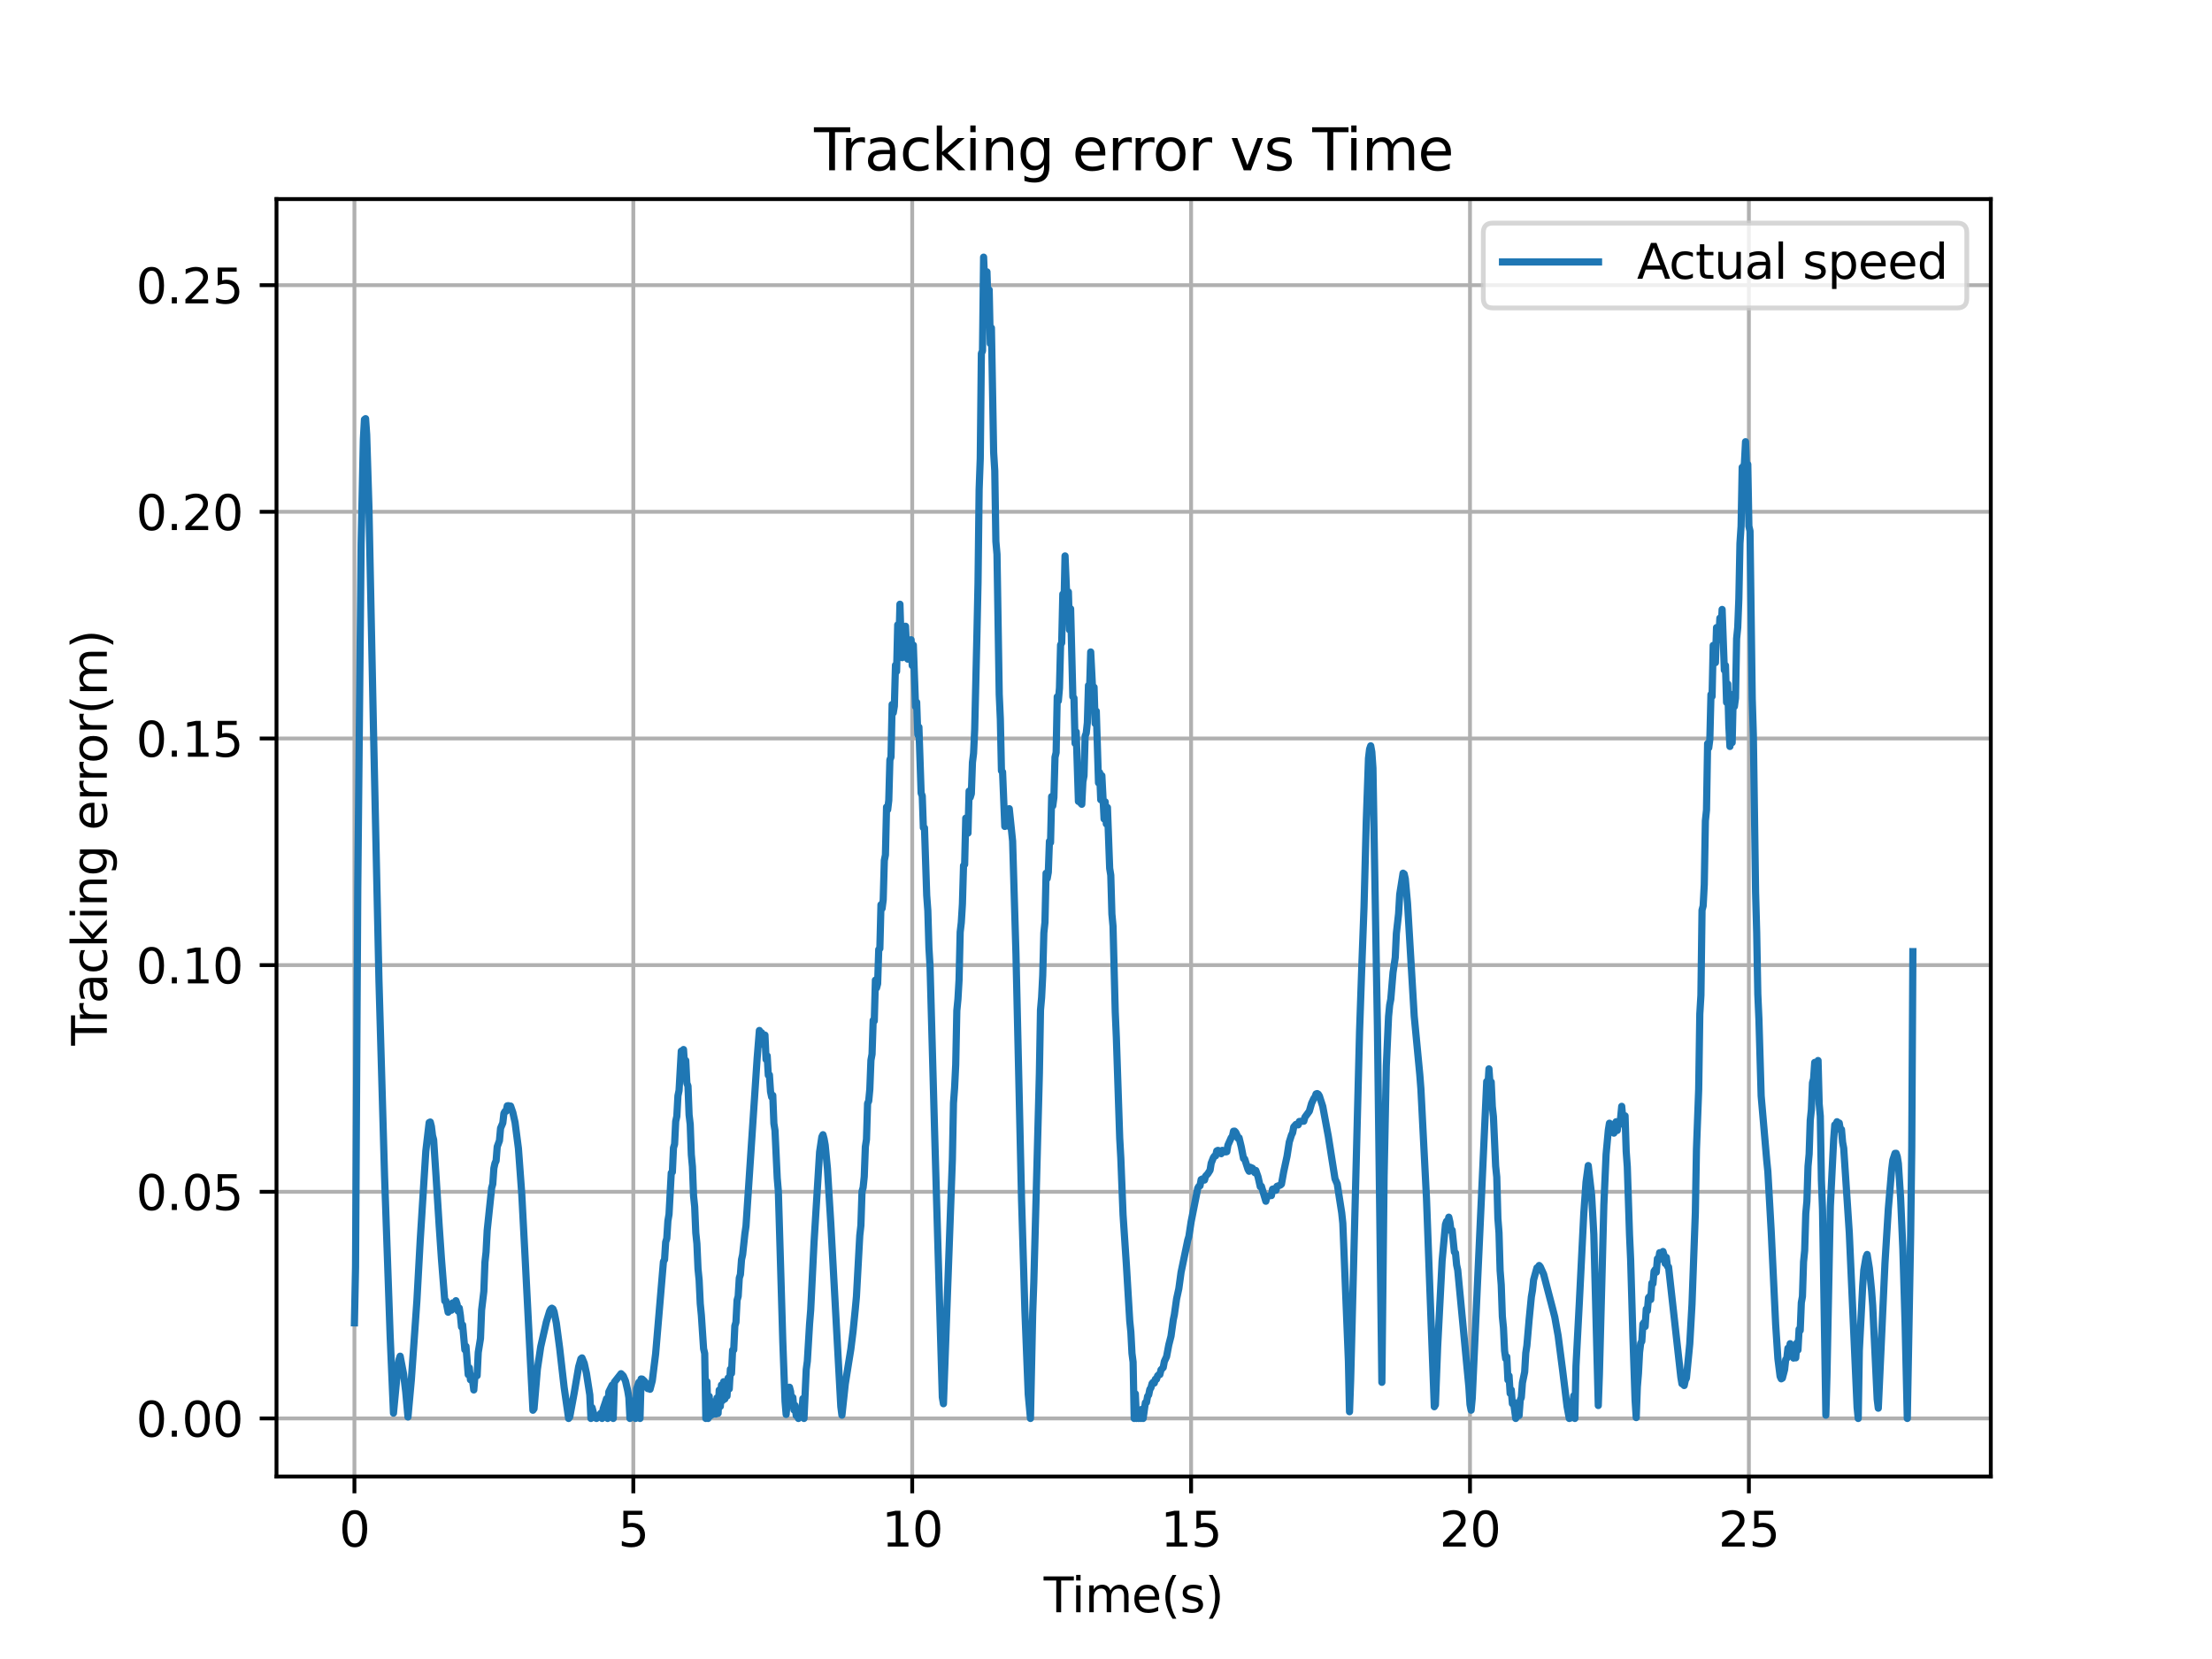 <?xml version="1.0" encoding="utf-8" standalone="no"?>
<!DOCTYPE svg PUBLIC "-//W3C//DTD SVG 1.1//EN"
  "http://www.w3.org/Graphics/SVG/1.1/DTD/svg11.dtd">
<svg xmlns:xlink="http://www.w3.org/1999/xlink" width="460.8pt" height="345.6pt" viewBox="0 0 460.8 345.6" xmlns="http://www.w3.org/2000/svg" version="1.1">
 <defs>
  <style type="text/css">*{stroke-linejoin: round; stroke-linecap: butt}</style>
 </defs>
 <g id="figure_1">
  <g id="patch_1">
   <path d="M 0 345.6 
L 460.8 345.6 
L 460.8 0 
L 0 0 
z
" style="fill: #ffffff"/>
  </g>
  <g id="axes_1">
   <g id="patch_2">
    <path d="M 57.6 307.584 
L 414.72 307.584 
L 414.72 41.472 
L 57.6 41.472 
z
" style="fill: #ffffff"/>
   </g>
   <g id="matplotlib.axis_1">
    <g id="xtick_1">
     <g id="line2d_1">
      <path d="M 73.833 307.584 
L 73.833 41.472 
" clip-path="url(#p7845ae91d6)" style="fill: none; stroke: #b0b0b0; stroke-width: 0.8; stroke-linecap: square"/>
     </g>
     <g id="line2d_2">
      <defs>
       <path id="m3abd3cbcb1" d="M 0 0 
L 0 3.5 
" style="stroke: #000000; stroke-width: 0.8"/>
      </defs>
      <g>
       <use xlink:href="#m3abd3cbcb1" x="73.833" y="307.584" style="stroke: #000000; stroke-width: 0.8"/>
      </g>
     </g>
     <g id="text_1">
      <!-- 0 -->
      <g transform="translate(70.651 322.182) scale(0.1 -0.1)">
       <defs>
        <path id="DejaVuSans-30" d="M 2034 4250 
Q 1547 4250 1301 3770 
Q 1056 3291 1056 2328 
Q 1056 1369 1301 889 
Q 1547 409 2034 409 
Q 2525 409 2770 889 
Q 3016 1369 3016 2328 
Q 3016 3291 2770 3770 
Q 2525 4250 2034 4250 
z
M 2034 4750 
Q 2819 4750 3233 4129 
Q 3647 3509 3647 2328 
Q 3647 1150 3233 529 
Q 2819 -91 2034 -91 
Q 1250 -91 836 529 
Q 422 1150 422 2328 
Q 422 3509 836 4129 
Q 1250 4750 2034 4750 
z
" transform="scale(0.016)"/>
       </defs>
       <use xlink:href="#DejaVuSans-30"/>
      </g>
     </g>
    </g>
    <g id="xtick_2">
     <g id="line2d_3">
      <path d="M 131.931 307.584 
L 131.931 41.472 
" clip-path="url(#p7845ae91d6)" style="fill: none; stroke: #b0b0b0; stroke-width: 0.8; stroke-linecap: square"/>
     </g>
     <g id="line2d_4">
      <g>
       <use xlink:href="#m3abd3cbcb1" x="131.931" y="307.584" style="stroke: #000000; stroke-width: 0.8"/>
      </g>
     </g>
     <g id="text_2">
      <!-- 5 -->
      <g transform="translate(128.75 322.182) scale(0.1 -0.1)">
       <defs>
        <path id="DejaVuSans-35" d="M 691 4666 
L 3169 4666 
L 3169 4134 
L 1269 4134 
L 1269 2991 
Q 1406 3038 1543 3061 
Q 1681 3084 1819 3084 
Q 2600 3084 3056 2656 
Q 3513 2228 3513 1497 
Q 3513 744 3044 326 
Q 2575 -91 1722 -91 
Q 1428 -91 1123 -41 
Q 819 9 494 109 
L 494 744 
Q 775 591 1075 516 
Q 1375 441 1709 441 
Q 2250 441 2565 725 
Q 2881 1009 2881 1497 
Q 2881 1984 2565 2268 
Q 2250 2553 1709 2553 
Q 1456 2553 1204 2497 
Q 953 2441 691 2322 
L 691 4666 
z
" transform="scale(0.016)"/>
       </defs>
       <use xlink:href="#DejaVuSans-35"/>
      </g>
     </g>
    </g>
    <g id="xtick_3">
     <g id="line2d_5">
      <path d="M 190.03 307.584 
L 190.03 41.472 
" clip-path="url(#p7845ae91d6)" style="fill: none; stroke: #b0b0b0; stroke-width: 0.8; stroke-linecap: square"/>
     </g>
     <g id="line2d_6">
      <g>
       <use xlink:href="#m3abd3cbcb1" x="190.03" y="307.584" style="stroke: #000000; stroke-width: 0.8"/>
      </g>
     </g>
     <g id="text_3">
      <!-- 10 -->
      <g transform="translate(183.667 322.182) scale(0.1 -0.1)">
       <defs>
        <path id="DejaVuSans-31" d="M 794 531 
L 1825 531 
L 1825 4091 
L 703 3866 
L 703 4441 
L 1819 4666 
L 2450 4666 
L 2450 531 
L 3481 531 
L 3481 0 
L 794 0 
L 794 531 
z
" transform="scale(0.016)"/>
       </defs>
       <use xlink:href="#DejaVuSans-31"/>
       <use xlink:href="#DejaVuSans-30" x="63.623"/>
      </g>
     </g>
    </g>
    <g id="xtick_4">
     <g id="line2d_7">
      <path d="M 248.128 307.584 
L 248.128 41.472 
" clip-path="url(#p7845ae91d6)" style="fill: none; stroke: #b0b0b0; stroke-width: 0.8; stroke-linecap: square"/>
     </g>
     <g id="line2d_8">
      <g>
       <use xlink:href="#m3abd3cbcb1" x="248.128" y="307.584" style="stroke: #000000; stroke-width: 0.8"/>
      </g>
     </g>
     <g id="text_4">
      <!-- 15 -->
      <g transform="translate(241.766 322.182) scale(0.1 -0.1)">
       <use xlink:href="#DejaVuSans-31"/>
       <use xlink:href="#DejaVuSans-35" x="63.623"/>
      </g>
     </g>
    </g>
    <g id="xtick_5">
     <g id="line2d_9">
      <path d="M 306.227 307.584 
L 306.227 41.472 
" clip-path="url(#p7845ae91d6)" style="fill: none; stroke: #b0b0b0; stroke-width: 0.8; stroke-linecap: square"/>
     </g>
     <g id="line2d_10">
      <g>
       <use xlink:href="#m3abd3cbcb1" x="306.227" y="307.584" style="stroke: #000000; stroke-width: 0.8"/>
      </g>
     </g>
     <g id="text_5">
      <!-- 20 -->
      <g transform="translate(299.864 322.182) scale(0.1 -0.1)">
       <defs>
        <path id="DejaVuSans-32" d="M 1228 531 
L 3431 531 
L 3431 0 
L 469 0 
L 469 531 
Q 828 903 1448 1529 
Q 2069 2156 2228 2338 
Q 2531 2678 2651 2914 
Q 2772 3150 2772 3378 
Q 2772 3750 2511 3984 
Q 2250 4219 1831 4219 
Q 1534 4219 1204 4116 
Q 875 4013 500 3803 
L 500 4441 
Q 881 4594 1212 4672 
Q 1544 4750 1819 4750 
Q 2544 4750 2975 4387 
Q 3406 4025 3406 3419 
Q 3406 3131 3298 2873 
Q 3191 2616 2906 2266 
Q 2828 2175 2409 1742 
Q 1991 1309 1228 531 
z
" transform="scale(0.016)"/>
       </defs>
       <use xlink:href="#DejaVuSans-32"/>
       <use xlink:href="#DejaVuSans-30" x="63.623"/>
      </g>
     </g>
    </g>
    <g id="xtick_6">
     <g id="line2d_11">
      <path d="M 364.325 307.584 
L 364.325 41.472 
" clip-path="url(#p7845ae91d6)" style="fill: none; stroke: #b0b0b0; stroke-width: 0.8; stroke-linecap: square"/>
     </g>
     <g id="line2d_12">
      <g>
       <use xlink:href="#m3abd3cbcb1" x="364.325" y="307.584" style="stroke: #000000; stroke-width: 0.8"/>
      </g>
     </g>
     <g id="text_6">
      <!-- 25 -->
      <g transform="translate(357.963 322.182) scale(0.1 -0.1)">
       <use xlink:href="#DejaVuSans-32"/>
       <use xlink:href="#DejaVuSans-35" x="63.623"/>
      </g>
     </g>
    </g>
    <g id="text_7">
     <!-- Time(s) -->
     <g transform="translate(217.42 335.861) scale(0.1 -0.1)">
      <defs>
       <path id="DejaVuSans-54" d="M -19 4666 
L 3928 4666 
L 3928 4134 
L 2272 4134 
L 2272 0 
L 1638 0 
L 1638 4134 
L -19 4134 
L -19 4666 
z
" transform="scale(0.016)"/>
       <path id="DejaVuSans-69" d="M 603 3500 
L 1178 3500 
L 1178 0 
L 603 0 
L 603 3500 
z
M 603 4863 
L 1178 4863 
L 1178 4134 
L 603 4134 
L 603 4863 
z
" transform="scale(0.016)"/>
       <path id="DejaVuSans-6d" d="M 3328 2828 
Q 3544 3216 3844 3400 
Q 4144 3584 4550 3584 
Q 5097 3584 5394 3201 
Q 5691 2819 5691 2113 
L 5691 0 
L 5113 0 
L 5113 2094 
Q 5113 2597 4934 2840 
Q 4756 3084 4391 3084 
Q 3944 3084 3684 2787 
Q 3425 2491 3425 1978 
L 3425 0 
L 2847 0 
L 2847 2094 
Q 2847 2600 2669 2842 
Q 2491 3084 2119 3084 
Q 1678 3084 1418 2786 
Q 1159 2488 1159 1978 
L 1159 0 
L 581 0 
L 581 3500 
L 1159 3500 
L 1159 2956 
Q 1356 3278 1631 3431 
Q 1906 3584 2284 3584 
Q 2666 3584 2933 3390 
Q 3200 3197 3328 2828 
z
" transform="scale(0.016)"/>
       <path id="DejaVuSans-65" d="M 3597 1894 
L 3597 1613 
L 953 1613 
Q 991 1019 1311 708 
Q 1631 397 2203 397 
Q 2534 397 2845 478 
Q 3156 559 3463 722 
L 3463 178 
Q 3153 47 2828 -22 
Q 2503 -91 2169 -91 
Q 1331 -91 842 396 
Q 353 884 353 1716 
Q 353 2575 817 3079 
Q 1281 3584 2069 3584 
Q 2775 3584 3186 3129 
Q 3597 2675 3597 1894 
z
M 3022 2063 
Q 3016 2534 2758 2815 
Q 2500 3097 2075 3097 
Q 1594 3097 1305 2825 
Q 1016 2553 972 2059 
L 3022 2063 
z
" transform="scale(0.016)"/>
       <path id="DejaVuSans-28" d="M 1984 4856 
Q 1566 4138 1362 3434 
Q 1159 2731 1159 2009 
Q 1159 1288 1364 580 
Q 1569 -128 1984 -844 
L 1484 -844 
Q 1016 -109 783 600 
Q 550 1309 550 2009 
Q 550 2706 781 3412 
Q 1013 4119 1484 4856 
L 1984 4856 
z
" transform="scale(0.016)"/>
       <path id="DejaVuSans-73" d="M 2834 3397 
L 2834 2853 
Q 2591 2978 2328 3040 
Q 2066 3103 1784 3103 
Q 1356 3103 1142 2972 
Q 928 2841 928 2578 
Q 928 2378 1081 2264 
Q 1234 2150 1697 2047 
L 1894 2003 
Q 2506 1872 2764 1633 
Q 3022 1394 3022 966 
Q 3022 478 2636 193 
Q 2250 -91 1575 -91 
Q 1294 -91 989 -36 
Q 684 19 347 128 
L 347 722 
Q 666 556 975 473 
Q 1284 391 1588 391 
Q 1994 391 2212 530 
Q 2431 669 2431 922 
Q 2431 1156 2273 1281 
Q 2116 1406 1581 1522 
L 1381 1569 
Q 847 1681 609 1914 
Q 372 2147 372 2553 
Q 372 3047 722 3315 
Q 1072 3584 1716 3584 
Q 2034 3584 2315 3537 
Q 2597 3491 2834 3397 
z
" transform="scale(0.016)"/>
       <path id="DejaVuSans-29" d="M 513 4856 
L 1013 4856 
Q 1481 4119 1714 3412 
Q 1947 2706 1947 2009 
Q 1947 1309 1714 600 
Q 1481 -109 1013 -844 
L 513 -844 
Q 928 -128 1133 580 
Q 1338 1288 1338 2009 
Q 1338 2731 1133 3434 
Q 928 4138 513 4856 
z
" transform="scale(0.016)"/>
      </defs>
      <use xlink:href="#DejaVuSans-54"/>
      <use xlink:href="#DejaVuSans-69" x="57.959"/>
      <use xlink:href="#DejaVuSans-6d" x="85.742"/>
      <use xlink:href="#DejaVuSans-65" x="183.154"/>
      <use xlink:href="#DejaVuSans-28" x="244.678"/>
      <use xlink:href="#DejaVuSans-73" x="283.691"/>
      <use xlink:href="#DejaVuSans-29" x="335.791"/>
     </g>
    </g>
   </g>
   <g id="matplotlib.axis_2">
    <g id="ytick_1">
     <g id="line2d_13">
      <path d="M 57.6 295.488 
L 414.72 295.488 
" clip-path="url(#p7845ae91d6)" style="fill: none; stroke: #b0b0b0; stroke-width: 0.8; stroke-linecap: square"/>
     </g>
     <g id="line2d_14">
      <defs>
       <path id="m2a12a39887" d="M 0 0 
L -3.5 0 
" style="stroke: #000000; stroke-width: 0.8"/>
      </defs>
      <g>
       <use xlink:href="#m2a12a39887" x="57.6" y="295.488" style="stroke: #000000; stroke-width: 0.8"/>
      </g>
     </g>
     <g id="text_8">
      <!-- 0.00 -->
      <g transform="translate(28.334 299.287) scale(0.1 -0.1)">
       <defs>
        <path id="DejaVuSans-2e" d="M 684 794 
L 1344 794 
L 1344 0 
L 684 0 
L 684 794 
z
" transform="scale(0.016)"/>
       </defs>
       <use xlink:href="#DejaVuSans-30"/>
       <use xlink:href="#DejaVuSans-2e" x="63.623"/>
       <use xlink:href="#DejaVuSans-30" x="95.41"/>
       <use xlink:href="#DejaVuSans-30" x="159.033"/>
      </g>
     </g>
    </g>
    <g id="ytick_2">
     <g id="line2d_15">
      <path d="M 57.6 248.271 
L 414.72 248.271 
" clip-path="url(#p7845ae91d6)" style="fill: none; stroke: #b0b0b0; stroke-width: 0.8; stroke-linecap: square"/>
     </g>
     <g id="line2d_16">
      <g>
       <use xlink:href="#m2a12a39887" x="57.6" y="248.271" style="stroke: #000000; stroke-width: 0.8"/>
      </g>
     </g>
     <g id="text_9">
      <!-- 0.05 -->
      <g transform="translate(28.334 252.07) scale(0.1 -0.1)">
       <use xlink:href="#DejaVuSans-30"/>
       <use xlink:href="#DejaVuSans-2e" x="63.623"/>
       <use xlink:href="#DejaVuSans-30" x="95.41"/>
       <use xlink:href="#DejaVuSans-35" x="159.033"/>
      </g>
     </g>
    </g>
    <g id="ytick_3">
     <g id="line2d_17">
      <path d="M 57.6 201.054 
L 414.72 201.054 
" clip-path="url(#p7845ae91d6)" style="fill: none; stroke: #b0b0b0; stroke-width: 0.8; stroke-linecap: square"/>
     </g>
     <g id="line2d_18">
      <g>
       <use xlink:href="#m2a12a39887" x="57.6" y="201.054" style="stroke: #000000; stroke-width: 0.8"/>
      </g>
     </g>
     <g id="text_10">
      <!-- 0.10 -->
      <g transform="translate(28.334 204.854) scale(0.1 -0.1)">
       <use xlink:href="#DejaVuSans-30"/>
       <use xlink:href="#DejaVuSans-2e" x="63.623"/>
       <use xlink:href="#DejaVuSans-31" x="95.41"/>
       <use xlink:href="#DejaVuSans-30" x="159.033"/>
      </g>
     </g>
    </g>
    <g id="ytick_4">
     <g id="line2d_19">
      <path d="M 57.6 153.838 
L 414.72 153.838 
" clip-path="url(#p7845ae91d6)" style="fill: none; stroke: #b0b0b0; stroke-width: 0.8; stroke-linecap: square"/>
     </g>
     <g id="line2d_20">
      <g>
       <use xlink:href="#m2a12a39887" x="57.6" y="153.838" style="stroke: #000000; stroke-width: 0.8"/>
      </g>
     </g>
     <g id="text_11">
      <!-- 0.15 -->
      <g transform="translate(28.334 157.637) scale(0.1 -0.1)">
       <use xlink:href="#DejaVuSans-30"/>
       <use xlink:href="#DejaVuSans-2e" x="63.623"/>
       <use xlink:href="#DejaVuSans-31" x="95.41"/>
       <use xlink:href="#DejaVuSans-35" x="159.033"/>
      </g>
     </g>
    </g>
    <g id="ytick_5">
     <g id="line2d_21">
      <path d="M 57.6 106.621 
L 414.72 106.621 
" clip-path="url(#p7845ae91d6)" style="fill: none; stroke: #b0b0b0; stroke-width: 0.8; stroke-linecap: square"/>
     </g>
     <g id="line2d_22">
      <g>
       <use xlink:href="#m2a12a39887" x="57.6" y="106.621" style="stroke: #000000; stroke-width: 0.8"/>
      </g>
     </g>
     <g id="text_12">
      <!-- 0.20 -->
      <g transform="translate(28.334 110.42) scale(0.1 -0.1)">
       <use xlink:href="#DejaVuSans-30"/>
       <use xlink:href="#DejaVuSans-2e" x="63.623"/>
       <use xlink:href="#DejaVuSans-32" x="95.41"/>
       <use xlink:href="#DejaVuSans-30" x="159.033"/>
      </g>
     </g>
    </g>
    <g id="ytick_6">
     <g id="line2d_23">
      <path d="M 57.6 59.404 
L 414.72 59.404 
" clip-path="url(#p7845ae91d6)" style="fill: none; stroke: #b0b0b0; stroke-width: 0.8; stroke-linecap: square"/>
     </g>
     <g id="line2d_24">
      <g>
       <use xlink:href="#m2a12a39887" x="57.6" y="59.404" style="stroke: #000000; stroke-width: 0.8"/>
      </g>
     </g>
     <g id="text_13">
      <!-- 0.25 -->
      <g transform="translate(28.334 63.203) scale(0.1 -0.1)">
       <use xlink:href="#DejaVuSans-30"/>
       <use xlink:href="#DejaVuSans-2e" x="63.623"/>
       <use xlink:href="#DejaVuSans-32" x="95.41"/>
       <use xlink:href="#DejaVuSans-35" x="159.033"/>
      </g>
     </g>
    </g>
    <g id="text_14">
     <!-- Tracking error(m) -->
     <g transform="translate(22.255 217.804) rotate(-90) scale(0.1 -0.1)">
      <defs>
       <path id="DejaVuSans-72" d="M 2631 2963 
Q 2534 3019 2420 3045 
Q 2306 3072 2169 3072 
Q 1681 3072 1420 2755 
Q 1159 2438 1159 1844 
L 1159 0 
L 581 0 
L 581 3500 
L 1159 3500 
L 1159 2956 
Q 1341 3275 1631 3429 
Q 1922 3584 2338 3584 
Q 2397 3584 2469 3576 
Q 2541 3569 2628 3553 
L 2631 2963 
z
" transform="scale(0.016)"/>
       <path id="DejaVuSans-61" d="M 2194 1759 
Q 1497 1759 1228 1600 
Q 959 1441 959 1056 
Q 959 750 1161 570 
Q 1363 391 1709 391 
Q 2188 391 2477 730 
Q 2766 1069 2766 1631 
L 2766 1759 
L 2194 1759 
z
M 3341 1997 
L 3341 0 
L 2766 0 
L 2766 531 
Q 2569 213 2275 61 
Q 1981 -91 1556 -91 
Q 1019 -91 701 211 
Q 384 513 384 1019 
Q 384 1609 779 1909 
Q 1175 2209 1959 2209 
L 2766 2209 
L 2766 2266 
Q 2766 2663 2505 2880 
Q 2244 3097 1772 3097 
Q 1472 3097 1187 3025 
Q 903 2953 641 2809 
L 641 3341 
Q 956 3463 1253 3523 
Q 1550 3584 1831 3584 
Q 2591 3584 2966 3190 
Q 3341 2797 3341 1997 
z
" transform="scale(0.016)"/>
       <path id="DejaVuSans-63" d="M 3122 3366 
L 3122 2828 
Q 2878 2963 2633 3030 
Q 2388 3097 2138 3097 
Q 1578 3097 1268 2742 
Q 959 2388 959 1747 
Q 959 1106 1268 751 
Q 1578 397 2138 397 
Q 2388 397 2633 464 
Q 2878 531 3122 666 
L 3122 134 
Q 2881 22 2623 -34 
Q 2366 -91 2075 -91 
Q 1284 -91 818 406 
Q 353 903 353 1747 
Q 353 2603 823 3093 
Q 1294 3584 2113 3584 
Q 2378 3584 2631 3529 
Q 2884 3475 3122 3366 
z
" transform="scale(0.016)"/>
       <path id="DejaVuSans-6b" d="M 581 4863 
L 1159 4863 
L 1159 1991 
L 2875 3500 
L 3609 3500 
L 1753 1863 
L 3688 0 
L 2938 0 
L 1159 1709 
L 1159 0 
L 581 0 
L 581 4863 
z
" transform="scale(0.016)"/>
       <path id="DejaVuSans-6e" d="M 3513 2113 
L 3513 0 
L 2938 0 
L 2938 2094 
Q 2938 2591 2744 2837 
Q 2550 3084 2163 3084 
Q 1697 3084 1428 2787 
Q 1159 2491 1159 1978 
L 1159 0 
L 581 0 
L 581 3500 
L 1159 3500 
L 1159 2956 
Q 1366 3272 1645 3428 
Q 1925 3584 2291 3584 
Q 2894 3584 3203 3211 
Q 3513 2838 3513 2113 
z
" transform="scale(0.016)"/>
       <path id="DejaVuSans-67" d="M 2906 1791 
Q 2906 2416 2648 2759 
Q 2391 3103 1925 3103 
Q 1463 3103 1205 2759 
Q 947 2416 947 1791 
Q 947 1169 1205 825 
Q 1463 481 1925 481 
Q 2391 481 2648 825 
Q 2906 1169 2906 1791 
z
M 3481 434 
Q 3481 -459 3084 -895 
Q 2688 -1331 1869 -1331 
Q 1566 -1331 1297 -1286 
Q 1028 -1241 775 -1147 
L 775 -588 
Q 1028 -725 1275 -790 
Q 1522 -856 1778 -856 
Q 2344 -856 2625 -561 
Q 2906 -266 2906 331 
L 2906 616 
Q 2728 306 2450 153 
Q 2172 0 1784 0 
Q 1141 0 747 490 
Q 353 981 353 1791 
Q 353 2603 747 3093 
Q 1141 3584 1784 3584 
Q 2172 3584 2450 3431 
Q 2728 3278 2906 2969 
L 2906 3500 
L 3481 3500 
L 3481 434 
z
" transform="scale(0.016)"/>
       <path id="DejaVuSans-20" transform="scale(0.016)"/>
       <path id="DejaVuSans-6f" d="M 1959 3097 
Q 1497 3097 1228 2736 
Q 959 2375 959 1747 
Q 959 1119 1226 758 
Q 1494 397 1959 397 
Q 2419 397 2687 759 
Q 2956 1122 2956 1747 
Q 2956 2369 2687 2733 
Q 2419 3097 1959 3097 
z
M 1959 3584 
Q 2709 3584 3137 3096 
Q 3566 2609 3566 1747 
Q 3566 888 3137 398 
Q 2709 -91 1959 -91 
Q 1206 -91 779 398 
Q 353 888 353 1747 
Q 353 2609 779 3096 
Q 1206 3584 1959 3584 
z
" transform="scale(0.016)"/>
      </defs>
      <use xlink:href="#DejaVuSans-54"/>
      <use xlink:href="#DejaVuSans-72" x="46.334"/>
      <use xlink:href="#DejaVuSans-61" x="87.447"/>
      <use xlink:href="#DejaVuSans-63" x="148.727"/>
      <use xlink:href="#DejaVuSans-6b" x="203.707"/>
      <use xlink:href="#DejaVuSans-69" x="261.617"/>
      <use xlink:href="#DejaVuSans-6e" x="289.4"/>
      <use xlink:href="#DejaVuSans-67" x="352.779"/>
      <use xlink:href="#DejaVuSans-20" x="416.256"/>
      <use xlink:href="#DejaVuSans-65" x="448.043"/>
      <use xlink:href="#DejaVuSans-72" x="509.566"/>
      <use xlink:href="#DejaVuSans-72" x="548.93"/>
      <use xlink:href="#DejaVuSans-6f" x="587.793"/>
      <use xlink:href="#DejaVuSans-72" x="648.975"/>
      <use xlink:href="#DejaVuSans-28" x="690.088"/>
      <use xlink:href="#DejaVuSans-6d" x="729.102"/>
      <use xlink:href="#DejaVuSans-29" x="826.514"/>
     </g>
    </g>
   </g>
   <g id="line2d_25">
    <path d="M 73.833 275.573 
L 74.065 263.951 
L 74.065 263.951 
L 74.53 185.065 
L 74.53 185.065 
L 75.227 113.276 
L 75.227 113.276 
L 75.692 91.526 
L 75.692 91.526 
L 75.924 87.384 
L 75.924 87.384 
L 76.157 87.212 
L 76.157 87.212 
L 76.389 90.566 
L 76.389 90.566 
L 76.854 105.626 
L 76.854 105.626 
L 77.783 151.052 
L 77.783 151.052 
L 78.945 204.298 
L 78.945 204.298 
L 80.107 244.895 
L 80.107 244.895 
L 81.269 278.151 
L 81.269 278.151 
L 81.967 294.387 
L 81.967 294.387 
L 82.431 289.492 
L 82.431 289.492 
L 82.896 284.604 
L 82.896 284.604 
L 83.128 283.2 
L 83.128 283.2 
L 83.361 282.517 
L 83.361 282.517 
L 84.058 286.159 
L 84.058 286.159 
L 84.523 289.97 
L 84.523 289.97 
L 84.988 295.181 
L 84.988 295.181 
L 85.685 287.503 
L 85.685 287.503 
L 86.382 277.631 
L 86.382 277.631 
L 86.847 270.984 
L 86.847 270.984 
L 87.544 258.278 
L 87.544 258.278 
L 88.706 239.792 
L 88.706 239.792 
L 89.403 233.845 
L 89.403 233.845 
L 89.636 233.741 
L 89.636 233.741 
L 89.868 234.66 
L 89.868 234.66 
L 90.1 236.546 
L 90.1 236.546 
L 90.333 237.423 
L 90.333 237.423 
L 90.797 244.433 
L 90.797 244.433 
L 91.495 255.446 
L 91.495 255.446 
L 91.959 262.215 
L 91.959 262.215 
L 92.657 271.011 
L 92.657 271.011 
L 92.889 270.976 
L 92.889 270.976 
L 93.354 273.361 
L 93.354 273.361 
L 93.586 272.256 
L 93.586 272.256 
L 93.819 272.483 
L 94.051 272.939 
L 94.051 272.939 
L 94.283 271.427 
L 94.283 271.427 
L 94.516 271.509 
L 94.516 271.509 
L 94.748 272.169 
L 94.748 272.169 
L 94.981 270.961 
L 94.981 270.961 
L 95.213 271.653 
L 95.213 271.653 
L 95.445 273.138 
L 95.445 273.138 
L 95.678 272.493 
L 95.678 272.493 
L 95.91 274.041 
L 95.91 274.041 
L 96.143 276.425 
L 96.143 276.425 
L 96.375 276.004 
L 96.375 276.004 
L 96.84 281.178 
L 96.84 281.178 
L 97.072 280.463 
L 97.072 280.463 
L 97.537 286.365 
L 97.537 286.365 
L 97.769 284.945 
L 97.769 284.945 
L 98.002 287.432 
L 98.002 287.432 
L 98.234 286.622 
L 98.234 286.622 
L 98.467 287.768 
L 98.467 287.768 
L 98.699 289.551 
L 98.699 289.551 
L 98.931 286.75 
L 98.931 286.75 
L 99.164 286.504 
L 99.164 286.504 
L 99.396 286.58 
L 99.396 286.58 
L 99.628 281.734 
L 99.628 281.734 
L 100.093 278.825 
L 100.093 278.825 
L 100.326 272.915 
L 100.326 272.915 
L 100.79 269.014 
L 100.79 269.014 
L 101.023 262.93 
L 101.023 262.93 
L 101.255 260.822 
L 101.255 260.822 
L 101.488 256.35 
L 101.488 256.35 
L 102.417 247.481 
L 102.417 247.481 
L 102.65 246.674 
L 102.65 246.674 
L 102.882 243.364 
L 102.882 243.364 
L 103.114 242.32 
L 103.114 242.32 
L 103.347 241.817 
L 103.347 241.817 
L 103.579 238.886 
L 103.579 238.886 
L 104.044 237.614 
L 104.044 237.614 
L 104.276 235.029 
L 104.276 235.029 
L 104.741 233.941 
L 104.741 233.941 
L 104.974 231.92 
L 104.974 231.92 
L 105.206 231.521 
L 105.206 231.521 
L 105.438 231.498 
L 105.438 231.498 
L 105.671 230.368 
L 105.671 230.368 
L 105.903 230.33 
L 105.903 230.33 
L 106.136 230.604 
L 106.136 230.604 
L 106.368 230.41 
L 106.368 230.41 
L 106.833 231.757 
L 106.833 231.757 
L 107.297 233.832 
L 107.297 233.832 
L 107.995 239.234 
L 107.995 239.234 
L 108.692 248.705 
L 108.692 248.705 
L 109.389 261.968 
L 109.389 261.968 
L 111.016 293.777 
L 111.016 293.777 
L 111.248 293.455 
L 111.248 293.455 
L 111.945 285.228 
L 111.945 285.228 
L 112.643 280.539 
L 112.643 280.539 
L 113.805 275.426 
L 113.805 275.426 
L 114.502 273.137 
L 114.502 273.137 
L 114.734 272.696 
L 114.734 272.696 
L 114.966 272.519 
L 114.966 272.519 
L 115.199 272.685 
L 115.199 272.685 
L 115.431 273.275 
L 115.431 273.275 
L 115.896 275.635 
L 115.896 275.635 
L 116.593 280.899 
L 116.593 280.899 
L 117.523 289.036 
L 117.523 289.036 
L 118.452 295.488 
L 118.452 295.488 
L 118.685 295.18 
L 118.685 295.18 
L 119.614 290.183 
L 119.614 290.183 
L 120.544 284.721 
L 120.544 284.721 
L 121.009 283.075 
L 121.009 283.075 
L 121.241 282.876 
L 121.241 282.876 
L 121.706 283.989 
L 121.706 283.989 
L 122.171 286.098 
L 122.171 286.098 
L 122.868 290.594 
L 122.868 290.594 
L 123.1 295.488 
L 123.1 295.488 
L 123.333 293.223 
L 123.333 293.223 
L 123.797 294.944 
L 123.797 294.944 
L 124.03 295.376 
L 124.03 295.376 
L 124.262 295.488 
L 124.262 295.488 
L 124.495 295.116 
L 124.495 295.116 
L 124.727 294.992 
L 124.727 294.992 
L 125.192 294.367 
L 125.192 294.367 
L 125.424 295.488 
L 125.657 293.477 
L 125.657 293.477 
L 126.121 292.121 
L 126.121 292.121 
L 126.354 291.379 
L 126.354 291.379 
L 126.586 295.488 
L 126.586 295.488 
L 126.819 289.967 
L 126.819 289.967 
L 127.516 288.546 
L 127.516 288.546 
L 127.748 295.488 
L 127.748 295.488 
L 127.981 287.939 
L 127.981 287.939 
L 129.375 286.164 
L 129.375 286.164 
L 129.84 286.627 
L 129.84 286.627 
L 130.304 287.702 
L 130.304 287.702 
L 130.769 289.729 
L 130.769 289.729 
L 131.002 291.125 
L 131.002 291.125 
L 131.234 295.488 
L 131.234 295.488 
L 131.466 294.348 
L 131.466 294.348 
L 131.699 294.936 
L 131.699 294.936 
L 132.164 291.784 
L 132.164 291.784 
L 132.396 295.488 
L 132.396 295.488 
L 132.628 289.262 
L 132.628 289.262 
L 133.093 287.948 
L 133.093 287.948 
L 133.326 295.488 
L 133.326 295.488 
L 133.558 287.262 
L 133.558 287.262 
L 133.79 287.295 
L 133.79 287.295 
L 134.255 287.729 
L 134.255 287.729 
L 134.488 288.054 
L 134.488 288.054 
L 134.72 288.977 
L 134.72 288.977 
L 134.952 289.28 
L 134.952 289.28 
L 135.185 289.134 
L 135.185 289.134 
L 135.417 289.41 
L 135.417 289.41 
L 135.882 287.633 
L 135.882 287.633 
L 136.579 282.033 
L 136.579 282.033 
L 138.206 262.807 
L 138.206 262.807 
L 138.438 262.403 
L 138.438 262.403 
L 138.671 258.75 
L 138.671 258.75 
L 138.903 257.998 
L 138.903 257.998 
L 139.135 254.348 
L 139.135 254.348 
L 139.368 252.969 
L 139.368 252.969 
L 139.833 244.347 
L 139.833 244.347 
L 140.065 244.163 
L 140.065 244.163 
L 140.297 239.119 
L 140.297 239.119 
L 140.53 238.343 
L 140.762 233.587 
L 140.762 233.587 
L 140.995 232.55 
L 140.995 232.55 
L 141.227 228.275 
L 141.227 228.275 
L 141.459 227.188 
L 141.459 227.188 
L 141.924 218.957 
L 141.924 218.957 
L 142.157 221.508 
L 142.157 221.508 
L 142.389 218.638 
L 142.389 218.638 
L 142.621 222.167 
L 142.621 222.167 
L 142.854 220.923 
L 142.854 220.923 
L 143.086 225.649 
L 143.086 225.649 
L 143.319 226.237 
L 143.319 226.237 
L 143.551 232.243 
L 143.551 232.243 
L 143.783 234.219 
L 143.783 234.219 
L 144.016 240.529 
L 144.016 240.529 
L 144.248 243.03 
L 144.248 243.03 
L 144.481 249.124 
L 144.481 249.124 
L 144.713 251.354 
L 144.713 251.354 
L 144.945 256.814 
L 144.945 256.814 
L 145.178 259.088 
L 145.178 259.088 
L 145.41 264.332 
L 145.41 264.332 
L 145.643 266.679 
L 145.643 266.679 
L 145.875 271.578 
L 145.875 271.578 
L 146.107 273.974 
L 146.107 273.974 
L 146.572 280.977 
L 146.572 280.977 
L 146.804 281.959 
L 147.037 295.488 
L 147.037 295.488 
L 147.269 287.812 
L 147.269 287.812 
L 147.502 295.488 
L 147.502 295.488 
L 147.734 290.874 
L 147.734 290.874 
L 147.966 294.964 
L 147.966 294.964 
L 148.199 291.942 
L 148.199 291.942 
L 148.431 294.673 
L 148.431 294.673 
L 148.664 293.017 
L 148.664 293.017 
L 148.896 293.014 
L 148.896 293.014 
L 149.128 294.571 
L 149.128 294.571 
L 149.361 291.204 
L 149.361 291.204 
L 149.593 294.424 
L 149.593 294.424 
L 149.826 289.573 
L 149.826 289.573 
L 150.058 292.973 
L 150.29 288.526 
L 150.29 288.526 
L 150.523 291.764 
L 150.523 291.764 
L 150.755 287.833 
L 150.755 287.833 
L 150.988 291.435 
L 150.988 291.435 
L 151.22 287.977 
L 151.22 287.977 
L 151.452 290.829 
L 151.452 290.829 
L 151.685 287.064 
L 151.685 287.064 
L 151.917 289.334 
L 151.917 289.334 
L 152.15 285.222 
L 152.15 285.222 
L 152.382 286.106 
L 152.382 286.106 
L 152.614 281.253 
L 152.614 281.253 
L 152.847 281.208 
L 152.847 281.208 
L 153.079 276.211 
L 153.079 276.211 
L 153.312 275.458 
L 153.312 275.458 
L 153.544 270.872 
L 153.544 270.872 
L 153.776 270.038 
L 153.776 270.038 
L 154.009 266.216 
L 154.009 266.216 
L 154.241 265.508 
L 154.241 265.508 
L 154.473 262.4 
L 154.473 262.4 
L 154.706 261.353 
L 154.706 261.353 
L 155.171 257.02 
L 155.171 257.02 
L 155.403 255.42 
L 155.403 255.42 
L 157.727 220.471 
L 157.727 220.471 
L 158.192 214.669 
L 158.192 214.669 
L 158.424 216.768 
L 158.424 216.768 
L 158.657 215.132 
L 158.657 215.132 
L 158.889 217.561 
L 158.889 217.561 
L 159.121 217.222 
L 159.121 217.222 
L 159.354 215.628 
L 159.354 215.628 
L 159.586 220.704 
L 159.819 219.942 
L 159.819 219.942 
L 160.051 223.983 
L 160.051 223.983 
L 160.283 223.921 
L 160.283 223.921 
L 160.516 227.415 
L 160.516 227.415 
L 160.748 228.532 
L 160.748 228.532 
L 160.981 228.18 
L 160.981 228.18 
L 161.213 234.038 
L 161.213 234.038 
L 161.445 235.493 
L 161.445 235.493 
L 161.91 245.413 
L 161.91 245.413 
L 162.142 248.126 
L 162.142 248.126 
L 162.607 263.697 
L 162.607 263.697 
L 163.072 279.506 
L 163.072 279.506 
L 163.537 291.911 
L 163.537 291.911 
L 163.769 294.66 
L 163.769 294.66 
L 164.002 291.776 
L 164.002 291.776 
L 164.234 291.117 
L 164.234 291.117 
L 164.466 288.984 
L 164.466 288.984 
L 164.699 289.886 
L 164.699 289.886 
L 164.931 292.724 
L 164.931 292.724 
L 165.164 291.115 
L 165.164 291.115 
L 165.396 293.727 
L 165.628 292.776 
L 165.628 292.776 
L 165.861 294.893 
L 165.861 294.893 
L 166.093 294.148 
L 166.093 294.148 
L 166.326 295.488 
L 166.326 295.488 
L 166.558 293.977 
L 166.558 293.977 
L 166.79 293.993 
L 166.79 293.993 
L 167.023 294.463 
L 167.023 294.463 
L 167.255 291.361 
L 167.255 291.361 
L 167.488 295.488 
L 167.488 295.488 
L 167.952 285.29 
L 167.952 285.29 
L 168.185 283.549 
L 168.185 283.549 
L 168.65 275.782 
L 168.65 275.782 
L 168.882 272.9 
L 168.882 272.9 
L 169.579 258.797 
L 169.579 258.797 
L 170.741 239.962 
L 170.741 239.962 
L 171.206 236.833 
L 171.206 236.833 
L 171.438 236.382 
L 171.438 236.382 
L 171.671 237.243 
L 171.671 237.243 
L 171.903 238.557 
L 171.903 238.557 
L 172.368 243.409 
L 172.368 243.409 
L 173.065 254.771 
L 173.065 254.771 
L 175.157 293.012 
L 175.157 293.012 
L 175.389 294.804 
L 176.086 288.319 
L 176.086 288.319 
L 176.783 283.919 
L 176.783 283.919 
L 177.248 281.038 
L 177.248 281.038 
L 177.713 277.306 
L 177.713 277.306 
L 178.178 272.651 
L 178.178 272.651 
L 178.41 270.116 
L 178.41 270.116 
L 179.107 257.371 
L 179.107 257.371 
L 179.34 255.281 
L 179.34 255.281 
L 179.572 248.202 
L 179.572 248.202 
L 179.804 247.401 
L 179.804 247.401 
L 180.037 245.111 
L 180.037 245.111 
L 180.269 238.89 
L 180.269 238.89 
L 180.502 237.372 
L 180.502 237.372 
L 180.734 229.85 
L 180.734 229.85 
L 180.966 229.38 
L 180.966 229.38 
L 181.199 226.894 
L 181.199 226.894 
L 181.431 220.857 
L 181.431 220.857 
L 181.664 219.6 
L 181.664 219.6 
L 181.896 212.547 
L 181.896 212.547 
L 182.128 212.693 
L 182.128 212.693 
L 182.361 204.173 
L 182.361 204.173 
L 182.593 205.82 
L 182.826 204.945 
L 182.826 204.945 
L 183.058 197.8 
L 183.058 197.8 
L 183.29 197.612 
L 183.29 197.612 
L 183.523 188.47 
L 183.523 188.47 
L 183.755 189.26 
L 183.755 189.26 
L 183.988 187.435 
L 183.988 187.435 
L 184.22 179.246 
L 184.22 179.246 
L 184.452 178.097 
L 184.452 178.097 
L 184.685 168.12 
L 184.685 168.12 
L 184.917 168.684 
L 184.917 168.684 
L 185.149 166.714 
L 185.149 166.714 
L 185.382 158.287 
L 185.382 158.287 
L 185.614 157.717 
L 185.614 157.717 
L 185.847 146.758 
L 185.847 146.758 
L 186.079 148.498 
L 186.079 148.498 
L 186.311 147.109 
L 186.311 147.109 
L 186.544 138.562 
L 186.544 138.562 
L 186.776 139.875 
L 186.776 139.875 
L 187.009 130.159 
L 187.009 130.159 
L 187.241 134.998 
L 187.241 134.998 
L 187.473 125.87 
L 187.473 125.87 
L 187.706 133.38 
L 187.706 133.38 
L 187.938 136.999 
L 187.938 136.999 
L 188.171 132.467 
L 188.171 132.467 
L 188.403 136.597 
L 188.403 136.597 
L 188.635 130.457 
L 188.635 130.457 
L 188.868 135.459 
L 188.868 135.459 
L 189.1 137.312 
L 189.1 137.312 
L 189.333 134.032 
L 189.333 134.032 
L 189.565 137.233 
L 189.565 137.233 
L 189.797 133.275 
L 189.797 133.275 
L 190.03 138.648 
L 190.262 134.381 
L 190.262 134.381 
L 190.727 147.203 
L 190.727 147.203 
L 190.959 146.287 
L 190.959 146.287 
L 191.192 153.07 
L 191.192 153.07 
L 191.424 151.464 
L 191.889 165.223 
L 191.889 165.223 
L 192.121 165.789 
L 192.121 165.789 
L 192.354 172.426 
L 192.354 172.426 
L 192.586 172.462 
L 192.586 172.462 
L 193.051 186.535 
L 193.051 186.535 
L 193.283 189.707 
L 193.283 189.707 
L 193.516 197.466 
L 193.516 197.466 
L 193.748 201.375 
L 193.748 201.375 
L 194.678 235.14 
L 194.678 235.14 
L 195.375 259.344 
L 195.375 259.344 
L 196.304 291.07 
L 196.304 291.07 
L 196.537 292.425 
L 196.537 292.425 
L 198.396 241.557 
L 198.396 241.557 
L 198.628 229.798 
L 198.628 229.798 
L 198.861 226.602 
L 198.861 226.602 
L 199.093 221.808 
L 199.093 221.808 
L 199.326 210.537 
L 199.326 210.537 
L 199.558 208.152 
L 199.558 208.152 
L 199.79 204.109 
L 199.79 204.109 
L 200.023 194.185 
L 200.023 194.185 
L 200.255 192.179 
L 200.255 192.179 
L 200.488 188.341 
L 200.488 188.341 
L 200.72 180.322 
L 200.72 180.322 
L 200.952 180.094 
L 200.952 180.094 
L 201.185 170.431 
L 201.185 170.431 
L 201.417 173.209 
L 201.417 173.209 
L 201.649 173.551 
L 201.649 173.551 
L 201.882 164.795 
L 201.882 164.795 
L 202.114 166.111 
L 202.114 166.111 
L 202.347 165.343 
L 202.347 165.343 
L 202.579 158.821 
L 202.579 158.821 
L 202.811 156.94 
L 202.811 156.94 
L 203.044 151.973 
L 203.044 151.973 
L 203.509 132.278 
L 203.509 132.278 
L 203.741 121.366 
L 203.973 101.937 
L 203.973 101.937 
L 204.206 95.503 
L 204.206 95.503 
L 204.438 73.624 
L 204.438 73.624 
L 204.671 73.112 
L 204.671 73.112 
L 204.903 53.568 
L 204.903 53.568 
L 205.135 59.326 
L 205.135 59.326 
L 205.368 61.485 
L 205.368 61.485 
L 205.6 56.627 
L 205.6 56.627 
L 205.833 63.77 
L 205.833 63.77 
L 206.065 60.374 
L 206.065 60.374 
L 206.297 71.591 
L 206.297 71.591 
L 206.53 68.302 
L 206.995 94.237 
L 206.995 94.237 
L 207.227 98.058 
L 207.227 98.058 
L 207.459 112.79 
L 207.459 112.79 
L 207.692 115.478 
L 207.692 115.478 
L 208.157 144.643 
L 208.157 144.643 
L 208.389 149.796 
L 208.389 149.796 
L 208.621 160.574 
L 208.621 160.574 
L 208.854 160.821 
L 208.854 160.821 
L 209.318 172.163 
L 209.318 172.163 
L 209.551 168.7 
L 209.551 168.7 
L 209.783 171.352 
L 209.783 171.352 
L 210.016 172.094 
L 210.016 172.094 
L 210.248 168.465 
L 210.248 168.465 
L 210.945 175.205 
L 210.945 175.205 
L 211.642 198.682 
L 211.642 198.682 
L 212.804 249.796 
L 212.804 249.796 
L 213.502 273.001 
L 213.502 273.001 
L 214.199 290.47 
L 214.199 290.47 
L 214.664 295.488 
L 214.664 295.488 
L 215.128 273.623 
L 215.128 273.623 
L 215.361 267.133 
L 215.826 249.966 
L 215.826 249.966 
L 216.523 223.599 
L 216.523 223.599 
L 216.755 210.41 
L 216.755 210.41 
L 216.987 207.771 
L 216.987 207.771 
L 217.22 203.162 
L 217.22 203.162 
L 217.452 194.332 
L 217.452 194.332 
L 217.685 192.13 
L 217.685 192.13 
L 217.917 181.907 
L 217.917 181.907 
L 218.149 183.011 
L 218.149 183.011 
L 218.382 181.697 
L 218.382 181.697 
L 218.614 175.249 
L 218.614 175.249 
L 218.847 175.51 
L 218.847 175.51 
L 219.079 165.93 
L 219.079 165.93 
L 219.311 167.878 
L 219.311 167.878 
L 219.544 166.138 
L 219.776 157.734 
L 219.776 157.734 
L 220.009 156.783 
L 220.009 156.783 
L 220.241 145.153 
L 220.241 145.153 
L 220.473 146.016 
L 220.473 146.016 
L 220.706 143.321 
L 220.706 143.321 
L 220.938 134.341 
L 220.938 134.341 
L 221.171 133.925 
L 221.171 133.925 
L 221.403 123.761 
L 221.403 123.761 
L 221.635 126.682 
L 221.635 126.682 
L 221.868 115.809 
L 221.868 115.809 
L 222.333 126.797 
L 222.333 126.797 
L 222.565 123.304 
L 222.565 123.304 
L 222.797 131.219 
L 222.797 131.219 
L 223.03 126.814 
L 223.03 126.814 
L 223.495 145.136 
L 223.495 145.136 
L 223.727 145.418 
L 223.727 145.418 
L 223.959 154.868 
L 223.959 154.868 
L 224.192 152.467 
L 224.192 152.467 
L 224.656 166.948 
L 224.656 166.948 
L 224.889 163.782 
L 224.889 163.782 
L 225.121 167.285 
L 225.121 167.285 
L 225.354 167.545 
L 225.354 167.545 
L 225.586 162.822 
L 225.586 162.822 
L 225.818 161.609 
L 225.818 161.609 
L 226.051 153.347 
L 226.051 153.347 
L 226.283 152.731 
L 226.283 152.731 
L 226.516 150.538 
L 226.516 150.538 
L 226.748 142.786 
L 226.748 142.786 
L 226.98 143.679 
L 226.98 143.679 
L 227.213 135.815 
L 227.213 135.815 
L 227.678 144.921 
L 227.678 144.921 
L 227.91 143.156 
L 227.91 143.156 
L 228.142 150.735 
L 228.142 150.735 
L 228.375 148.148 
L 228.84 163.086 
L 228.84 163.086 
L 229.072 160.932 
L 229.072 160.932 
L 229.304 166.608 
L 229.304 166.608 
L 229.537 161.577 
L 229.537 161.577 
L 230.002 170.602 
L 230.002 170.602 
L 230.234 167.033 
L 230.234 167.033 
L 230.466 171.643 
L 230.466 171.643 
L 230.699 168.209 
L 230.699 168.209 
L 231.164 180.886 
L 231.164 180.886 
L 231.396 182.323 
L 231.396 182.323 
L 231.628 190.406 
L 231.628 190.406 
L 231.861 192.927 
L 231.861 192.927 
L 232.325 210.819 
L 232.325 210.819 
L 232.558 216.184 
L 232.558 216.184 
L 233.255 237.095 
L 233.255 237.095 
L 233.487 241.256 
L 233.487 241.256 
L 233.952 253.058 
L 233.952 253.058 
L 234.649 263.529 
L 234.649 263.529 
L 235.347 275.195 
L 235.347 275.195 
L 235.579 277.485 
L 235.579 277.485 
L 235.811 281.921 
L 235.811 281.921 
L 236.044 283.739 
L 236.044 283.739 
L 236.276 295.488 
L 236.276 295.488 
L 236.509 290.348 
L 236.509 290.348 
L 236.741 295.488 
L 236.741 295.488 
L 236.973 293.851 
L 236.973 293.851 
L 237.206 295.488 
L 237.206 295.488 
L 237.438 294.891 
L 237.438 294.891 
L 237.671 295.488 
L 237.671 295.488 
L 237.903 293.565 
L 237.903 293.565 
L 238.135 295.488 
L 238.135 295.488 
L 238.6 292.2 
L 238.6 292.2 
L 238.833 292.148 
L 238.833 292.148 
L 239.065 290.886 
L 239.065 290.886 
L 239.297 290.578 
L 239.297 290.578 
L 239.53 289.427 
L 239.53 289.427 
L 239.762 289.102 
L 239.762 289.102 
L 239.995 288.214 
L 239.995 288.214 
L 240.227 287.947 
L 240.227 287.947 
L 240.459 288.12 
L 240.459 288.12 
L 240.692 287.302 
L 240.692 287.302 
L 240.924 287.321 
L 240.924 287.321 
L 241.156 286.604 
L 241.156 286.604 
L 241.389 286.378 
L 241.389 286.378 
L 241.621 286.344 
L 241.621 286.344 
L 241.854 285.366 
L 241.854 285.366 
L 242.318 284.878 
L 242.318 284.878 
L 242.551 283.622 
L 243.016 282.621 
L 243.016 282.621 
L 243.48 280.169 
L 243.48 280.169 
L 243.945 278.345 
L 243.945 278.345 
L 244.41 274.969 
L 244.41 274.969 
L 244.642 273.857 
L 244.642 273.857 
L 245.107 270.562 
L 245.107 270.562 
L 245.572 268.445 
L 245.572 268.445 
L 246.037 265.045 
L 246.037 265.045 
L 247.431 258.338 
L 247.431 258.338 
L 247.664 257.578 
L 247.664 257.578 
L 248.128 254.526 
L 248.128 254.526 
L 249.523 247.493 
L 249.523 247.493 
L 249.755 247.118 
L 249.755 247.118 
L 249.987 247.022 
L 249.987 247.022 
L 250.22 245.733 
L 250.452 245.606 
L 250.452 245.606 
L 250.685 245.656 
L 250.685 245.656 
L 250.917 245.832 
L 250.917 245.832 
L 251.149 245.01 
L 251.149 245.01 
L 251.614 244.511 
L 251.614 244.511 
L 252.079 243.773 
L 252.079 243.773 
L 252.311 242.328 
L 252.311 242.328 
L 252.776 241.141 
L 252.776 241.141 
L 253.009 240.821 
L 253.009 240.821 
L 253.241 240.785 
L 253.241 240.785 
L 253.473 239.754 
L 253.473 239.754 
L 253.706 239.646 
L 253.706 239.646 
L 253.938 239.715 
L 253.938 239.715 
L 254.403 240.339 
L 254.403 240.339 
L 254.635 239.641 
L 254.635 239.641 
L 255.333 239.964 
L 255.333 239.964 
L 255.565 239.919 
L 255.565 239.919 
L 255.797 238.563 
L 255.797 238.563 
L 256.494 236.983 
L 256.494 236.983 
L 256.727 236.751 
L 256.727 236.751 
L 256.959 235.656 
L 256.959 235.656 
L 257.192 235.639 
L 257.192 235.639 
L 257.424 235.88 
L 257.424 235.88 
L 257.656 236.371 
L 257.656 236.371 
L 257.889 237.134 
L 257.889 237.134 
L 258.121 237.01 
L 258.121 237.01 
L 258.586 238.935 
L 258.586 238.935 
L 259.051 241.343 
L 259.051 241.343 
L 259.283 241.426 
L 259.283 241.426 
L 259.98 243.578 
L 259.98 243.578 
L 260.213 243.993 
L 260.213 243.993 
L 260.445 243.157 
L 260.445 243.157 
L 260.91 243.359 
L 260.91 243.359 
L 261.142 243.682 
L 261.142 243.682 
L 261.375 244.269 
L 261.375 244.269 
L 261.607 243.829 
L 261.607 243.829 
L 262.072 245.156 
L 262.072 245.156 
L 262.537 247.214 
L 262.537 247.214 
L 262.769 247.123 
L 262.769 247.123 
L 263.699 250.241 
L 263.699 250.241 
L 263.931 249.284 
L 263.931 249.284 
L 264.628 249.045 
L 264.628 249.045 
L 264.861 249.06 
L 264.861 249.06 
L 265.093 247.724 
L 265.093 247.724 
L 265.325 247.662 
L 265.325 247.662 
L 265.79 247.96 
L 265.79 247.96 
L 266.023 247.129 
L 266.72 246.884 
L 266.72 246.884 
L 266.952 246.665 
L 266.952 246.665 
L 267.417 244.093 
L 267.417 244.093 
L 268.114 240.873 
L 268.114 240.873 
L 268.579 237.909 
L 268.579 237.909 
L 269.044 236.434 
L 269.044 236.434 
L 269.276 235.983 
L 269.276 235.983 
L 269.509 234.765 
L 269.509 234.765 
L 269.973 234.236 
L 269.973 234.236 
L 270.206 234.223 
L 270.206 234.223 
L 270.438 234.33 
L 270.438 234.33 
L 270.671 233.621 
L 270.671 233.621 
L 271.368 233.568 
L 271.368 233.568 
L 271.6 233.574 
L 271.6 233.574 
L 271.832 232.749 
L 271.832 232.749 
L 272.762 231.477 
L 272.762 231.477 
L 273.227 229.851 
L 273.227 229.851 
L 273.692 228.839 
L 273.692 228.839 
L 273.924 228.561 
L 273.924 228.561 
L 274.156 227.891 
L 274.156 227.891 
L 274.389 227.81 
L 274.389 227.81 
L 274.621 227.941 
L 274.621 227.941 
L 274.854 228.32 
L 274.854 228.32 
L 275.551 230.48 
L 275.551 230.48 
L 276.713 236.725 
L 276.713 236.725 
L 278.107 245.569 
L 278.107 245.569 
L 278.572 246.641 
L 278.572 246.641 
L 279.037 249.659 
L 279.037 249.659 
L 279.501 252.641 
L 279.501 252.641 
L 279.734 254.832 
L 279.734 254.832 
L 280.896 283.503 
L 280.896 283.503 
L 281.128 294.082 
L 281.128 294.082 
L 281.361 287.661 
L 281.361 287.661 
L 283.22 214.892 
L 283.22 214.892 
L 283.685 201.392 
L 283.685 201.392 
L 284.149 188.959 
L 284.149 188.959 
L 284.614 171.199 
L 284.614 171.199 
L 285.079 157.98 
L 285.079 157.98 
L 285.311 156.054 
L 285.311 156.054 
L 285.544 155.369 
L 285.544 155.369 
L 285.776 156.645 
L 285.776 156.645 
L 286.009 160.007 
L 286.009 160.007 
L 286.938 213.784 
L 286.938 213.784 
L 287.868 287.966 
L 287.868 287.966 
L 288.332 245.093 
L 288.332 245.093 
L 288.797 222.073 
L 288.797 222.073 
L 289.262 211.743 
L 289.262 211.743 
L 289.494 209.377 
L 289.494 209.377 
L 289.727 208.165 
L 289.727 208.165 
L 290.192 202.591 
L 290.192 202.591 
L 290.656 199.461 
L 290.656 199.461 
L 290.889 194.457 
L 290.889 194.457 
L 291.354 190.317 
L 291.354 190.317 
L 291.586 186.31 
L 291.586 186.31 
L 292.283 181.899 
L 292.283 181.899 
L 292.516 182.063 
L 292.748 183.071 
L 292.748 183.071 
L 293.213 188.177 
L 293.213 188.177 
L 294.607 211.672 
L 294.607 211.672 
L 295.769 223.871 
L 295.769 223.871 
L 296.001 226.85 
L 296.001 226.85 
L 297.163 249.625 
L 297.163 249.625 
L 297.861 268.432 
L 297.861 268.432 
L 298.79 293.048 
L 298.79 293.048 
L 299.023 292.645 
L 299.023 292.645 
L 299.487 280.58 
L 299.487 280.58 
L 300.417 262.639 
L 300.417 262.639 
L 301.114 255.076 
L 301.114 255.076 
L 301.347 254.414 
L 301.347 254.414 
L 301.579 254.727 
L 301.579 254.727 
L 301.811 253.562 
L 301.811 253.562 
L 302.044 254.573 
L 302.044 254.573 
L 302.276 256.433 
L 302.276 256.433 
L 302.509 256.274 
L 302.509 256.274 
L 302.973 260.813 
L 302.973 260.813 
L 303.206 261.012 
L 303.206 261.012 
L 303.438 263.509 
L 303.438 263.509 
L 303.67 264.567 
L 303.67 264.567 
L 305.994 288.948 
L 305.994 288.948 
L 306.227 292.582 
L 306.227 292.582 
L 306.459 293.763 
L 306.459 293.763 
L 306.692 291.282 
L 306.692 291.282 
L 309.713 225.29 
L 309.713 225.29 
L 309.945 226.608 
L 309.945 226.608 
L 310.178 222.665 
L 310.178 222.665 
L 310.41 226.003 
L 310.41 226.003 
L 310.642 225.388 
L 310.642 225.388 
L 310.875 230.489 
L 310.875 230.489 
L 311.107 232.606 
L 311.107 232.606 
L 311.572 242.935 
L 311.572 242.935 
L 311.804 245.203 
L 311.804 245.203 
L 312.037 253.841 
L 312.037 253.841 
L 312.269 256.783 
L 312.269 256.783 
L 312.501 264.676 
L 312.501 264.676 
L 312.734 267.678 
L 312.734 267.678 
L 312.966 274.245 
L 312.966 274.245 
L 313.199 276.594 
L 313.199 276.594 
L 313.431 281.384 
L 313.431 281.384 
L 313.663 283.038 
L 313.663 283.038 
L 313.896 282.649 
L 313.896 282.649 
L 314.128 287.47 
L 314.128 287.47 
L 314.361 286.603 
L 314.361 286.603 
L 314.593 290.274 
L 314.593 290.274 
L 314.825 289.542 
L 314.825 289.542 
L 315.058 292.415 
L 315.058 292.415 
L 315.29 292.036 
L 315.29 292.036 
L 315.755 295.488 
L 315.755 295.488 
L 315.987 292.985 
L 315.987 292.985 
L 316.22 294.595 
L 316.22 294.595 
L 316.452 294.882 
L 316.452 294.882 
L 316.685 291.683 
L 316.685 291.683 
L 316.917 291.128 
L 316.917 291.128 
L 317.149 288.066 
L 317.149 288.066 
L 317.614 285.803 
L 317.614 285.803 
L 317.847 281.843 
L 317.847 281.843 
L 318.079 280.306 
L 318.079 280.306 
L 318.544 274.918 
L 318.544 274.918 
L 319.008 270.161 
L 319.008 270.161 
L 319.241 268.805 
L 319.241 268.805 
L 319.473 266.626 
L 319.473 266.626 
L 320.17 264.107 
L 320.17 264.107 
L 320.403 263.994 
L 320.403 263.994 
L 320.635 263.625 
L 320.635 263.625 
L 320.868 263.886 
L 320.868 263.886 
L 321.565 265.437 
L 321.565 265.437 
L 323.424 272.543 
L 323.424 272.543 
L 323.889 274.377 
L 323.889 274.377 
L 324.586 278.257 
L 324.586 278.257 
L 325.516 285.403 
L 325.516 285.403 
L 326.445 292.998 
L 326.445 292.998 
L 326.91 295.488 
L 326.91 295.488 
L 327.142 295.41 
L 327.142 295.41 
L 327.375 294.885 
L 327.375 294.885 
L 327.839 290.746 
L 327.839 290.746 
L 328.072 295.488 
L 328.072 295.488 
L 328.304 284.584 
L 328.304 284.584 
L 329.001 271.375 
L 329.001 271.375 
L 329.931 252.814 
L 329.931 252.814 
L 330.396 246.25 
L 330.396 246.25 
L 330.861 242.81 
L 330.861 242.81 
L 331.558 248.882 
L 331.558 248.882 
L 332.023 257.148 
L 332.023 257.148 
L 332.952 292.795 
L 332.952 292.795 
L 333.185 286.245 
L 333.185 286.245 
L 334.114 250.979 
L 334.114 250.979 
L 334.579 240.44 
L 334.579 240.44 
L 335.044 235.434 
L 335.044 235.434 
L 335.276 233.987 
L 335.276 233.987 
L 335.508 234.599 
L 335.508 234.599 
L 335.741 234.648 
L 335.741 234.648 
L 335.973 234.228 
L 335.973 234.228 
L 336.206 236.054 
L 336.206 236.054 
L 336.438 235.454 
L 336.438 235.454 
L 336.67 233.679 
L 336.67 233.679 
L 336.903 235.496 
L 336.903 235.496 
L 337.135 233.647 
L 337.135 233.647 
L 337.368 234.267 
L 337.368 234.267 
L 337.6 232.923 
L 337.6 232.923 
L 337.832 230.47 
L 337.832 230.47 
L 338.065 233.115 
L 338.065 233.115 
L 338.297 232.997 
L 338.297 232.997 
L 338.53 232.448 
L 338.53 232.448 
L 338.762 239.807 
L 338.762 239.807 
L 338.994 243.034 
L 338.994 243.034 
L 339.459 257.254 
L 339.459 257.254 
L 339.692 262.41 
L 340.156 278.206 
L 340.156 278.206 
L 340.621 291.732 
L 340.621 291.732 
L 340.854 295.306 
L 340.854 295.306 
L 341.086 288.91 
L 341.318 286.137 
L 341.318 286.137 
L 341.551 281.73 
L 341.551 281.73 
L 341.783 279.828 
L 342.016 279.428 
L 342.016 279.428 
L 342.248 275.826 
L 342.248 275.826 
L 342.48 275.496 
L 342.48 275.496 
L 342.713 276.34 
L 342.713 276.34 
L 342.945 272.702 
L 342.945 272.702 
L 343.177 273.078 
L 343.41 270.331 
L 343.41 270.331 
L 343.642 270.071 
L 343.642 270.071 
L 343.875 270.727 
L 343.875 270.727 
L 344.107 267.307 
L 344.107 267.307 
L 344.339 267.409 
L 344.339 267.409 
L 344.572 264.837 
L 344.572 264.837 
L 344.804 264.477 
L 344.804 264.477 
L 345.037 265.025 
L 345.037 265.025 
L 345.269 262.211 
L 345.269 262.211 
L 345.501 262.528 
L 345.501 262.528 
L 345.734 260.952 
L 345.734 260.952 
L 345.966 261.186 
L 345.966 261.186 
L 346.199 262.258 
L 346.199 262.258 
L 346.431 260.707 
L 346.431 260.707 
L 346.663 261.542 
L 346.896 263.212 
L 346.896 263.212 
L 347.128 261.937 
L 347.128 261.937 
L 347.361 263.788 
L 347.361 263.788 
L 347.593 263.942 
L 347.593 263.942 
L 350.149 286.886 
L 350.149 286.886 
L 350.382 288.265 
L 350.382 288.265 
L 350.614 288.177 
L 350.614 288.177 
L 350.846 288.628 
L 350.846 288.628 
L 351.079 287.548 
L 351.079 287.548 
L 351.311 287.115 
L 351.311 287.115 
L 352.008 279.942 
L 352.008 279.942 
L 352.473 271.711 
L 352.473 271.711 
L 353.17 252.66 
L 353.17 252.66 
L 353.403 239.424 
L 353.403 239.424 
L 353.868 226.934 
L 353.868 226.934 
L 354.1 211.248 
L 354.1 211.248 
L 354.332 207.339 
L 354.332 207.339 
L 354.565 189.591 
L 354.565 189.591 
L 354.797 188.719 
L 354.797 188.719 
L 355.03 184.264 
L 355.03 184.264 
L 355.262 170.984 
L 355.262 170.984 
L 355.494 168.75 
L 355.494 168.75 
L 355.727 154.9 
L 355.959 155.795 
L 355.959 155.795 
L 356.192 154.017 
L 356.424 144.676 
L 356.424 144.676 
L 356.656 145.085 
L 356.656 145.085 
L 356.889 134.446 
L 356.889 134.446 
L 357.121 137.392 
L 357.121 137.392 
L 357.354 138.04 
L 357.354 138.04 
L 357.586 130.736 
L 357.818 133.26 
L 357.818 133.26 
L 358.051 133.259 
L 358.051 133.259 
L 358.283 128.76 
L 358.283 128.76 
L 358.515 131.994 
L 358.515 131.994 
L 358.748 126.962 
L 358.748 126.962 
L 359.213 139.606 
L 359.213 139.606 
L 359.445 138.618 
L 359.445 138.618 
L 359.677 146.328 
L 359.677 146.328 
L 359.91 142.482 
L 360.142 151.084 
L 360.142 151.084 
L 360.375 155.502 
L 360.375 155.502 
L 360.607 150.997 
L 360.607 150.997 
L 360.839 154.705 
L 360.839 154.705 
L 361.072 144.623 
L 361.072 144.623 
L 361.304 147.178 
L 361.537 145.431 
L 361.537 145.431 
L 361.769 133.036 
L 361.769 133.036 
L 362.001 130.712 
L 362.001 130.712 
L 362.234 124.731 
L 362.234 124.731 
L 362.466 113.187 
L 362.466 113.187 
L 362.699 109.652 
L 362.699 109.652 
L 362.931 97.346 
L 362.931 97.346 
L 363.163 97.707 
L 363.163 97.707 
L 363.396 96.47 
L 363.396 96.47 
L 363.628 92.012 
L 363.628 92.012 
L 363.861 97.822 
L 363.861 97.822 
L 364.093 96.743 
L 364.093 96.743 
L 364.325 109.61 
L 364.325 109.61 
L 364.558 110.62 
L 364.558 110.62 
L 365.023 145.55 
L 365.023 145.55 
L 365.255 153.114 
L 365.255 153.114 
L 365.72 185.845 
L 365.72 185.845 
L 365.952 194.339 
L 365.952 194.339 
L 366.184 207.109 
L 366.184 207.109 
L 366.417 212.34 
L 366.417 212.34 
L 366.882 228.298 
L 366.882 228.298 
L 368.044 241.768 
L 368.044 241.768 
L 368.276 244.066 
L 368.276 244.066 
L 368.973 256.46 
L 368.973 256.46 
L 369.903 275.908 
L 369.903 275.908 
L 370.368 283.028 
L 370.368 283.028 
L 370.832 286.726 
L 370.832 286.726 
L 371.065 287.234 
L 371.065 287.234 
L 371.297 287.097 
L 371.297 287.097 
L 371.762 285.325 
L 371.762 285.325 
L 371.994 283.22 
L 371.994 283.22 
L 372.227 282.951 
L 372.227 282.951 
L 372.459 280.854 
L 372.459 280.854 
L 372.692 281.601 
L 372.692 281.601 
L 372.924 279.912 
L 372.924 279.912 
L 373.156 282.127 
L 373.156 282.127 
L 373.389 280.537 
L 373.389 280.537 
L 373.621 282.912 
L 373.621 282.912 
L 373.853 280.689 
L 373.853 280.689 
L 374.086 282.863 
L 374.086 282.863 
L 374.318 279.762 
L 374.318 279.762 
L 374.551 281.222 
L 374.551 281.222 
L 374.783 276.899 
L 374.783 276.899 
L 375.015 277.167 
L 375.015 277.167 
L 375.248 271.368 
L 375.248 271.368 
L 375.48 270.094 
L 375.48 270.094 
L 375.713 262.851 
L 375.713 262.851 
L 375.945 260.519 
L 375.945 260.519 
L 376.177 252.793 
L 376.177 252.793 
L 376.41 250.262 
L 376.41 250.262 
L 376.642 242.961 
L 376.875 240.404 
L 376.875 240.404 
L 377.107 233.399 
L 377.107 233.399 
L 377.339 231.198 
L 377.339 231.198 
L 377.572 225.575 
L 377.572 225.575 
L 377.804 224.726 
L 377.804 224.726 
L 378.037 221.318 
L 378.269 222.657 
L 378.269 222.657 
L 378.501 222.293 
L 378.734 220.928 
L 378.734 220.928 
L 378.966 229.956 
L 378.966 229.956 
L 379.199 232.506 
L 379.199 232.506 
L 379.431 245.834 
L 379.431 245.834 
L 379.663 252.022 
L 379.663 252.022 
L 380.361 294.808 
L 380.361 294.808 
L 380.593 286.46 
L 380.593 286.46 
L 381.058 262.756 
L 381.058 262.756 
L 381.29 251.298 
L 381.29 251.298 
L 381.987 237.358 
L 381.987 237.358 
L 382.22 234.324 
L 382.22 234.324 
L 382.452 234.182 
L 382.452 234.182 
L 382.684 233.675 
L 382.684 233.675 
L 382.917 234.13 
L 382.917 234.13 
L 383.149 233.941 
L 383.149 233.941 
L 383.382 235.383 
L 383.382 235.383 
L 383.614 235.288 
L 383.614 235.288 
L 383.846 237.943 
L 383.846 237.943 
L 384.079 239.19 
L 384.079 239.19 
L 385.241 256.827 
L 385.241 256.827 
L 386.868 293.189 
L 386.868 293.189 
L 387.1 295.488 
L 387.1 295.488 
L 387.332 281.337 
L 388.03 267.925 
L 388.03 267.925 
L 388.262 264.6 
L 388.262 264.6 
L 388.727 261.897 
L 388.727 261.897 
L 388.959 261.326 
L 388.959 261.326 
L 389.424 264.201 
L 389.424 264.201 
L 389.889 268.911 
L 389.889 268.911 
L 390.121 272.038 
L 390.121 272.038 
L 391.051 291.476 
L 391.051 291.476 
L 391.283 293.353 
L 391.283 293.353 
L 392.677 263.087 
L 392.677 263.087 
L 393.375 251.778 
L 393.375 251.778 
L 394.072 243.584 
L 394.072 243.584 
L 394.304 241.684 
L 394.304 241.684 
L 394.769 240.265 
L 394.769 240.265 
L 395.001 240.25 
L 395.001 240.25 
L 395.234 240.945 
L 395.234 240.945 
L 395.466 242.396 
L 395.466 242.396 
L 395.931 249.532 
L 395.931 249.532 
L 396.396 260.098 
L 396.396 260.098 
L 396.861 275.563 
L 396.861 275.563 
L 397.325 295.488 
L 397.325 295.488 
L 398.022 257.291 
L 398.022 257.291 
L 398.255 239.032 
L 398.255 239.032 
L 398.487 198.24 
L 398.487 198.24 
" clip-path="url(#p7845ae91d6)" style="fill: none; stroke: #1f77b4; stroke-width: 1.5; stroke-linecap: square"/>
   </g>
   <g id="patch_3">
    <path d="M 57.6 307.584 
L 57.6 41.472 
" style="fill: none; stroke: #000000; stroke-width: 0.8; stroke-linejoin: miter; stroke-linecap: square"/>
   </g>
   <g id="patch_4">
    <path d="M 414.72 307.584 
L 414.72 41.472 
" style="fill: none; stroke: #000000; stroke-width: 0.8; stroke-linejoin: miter; stroke-linecap: square"/>
   </g>
   <g id="patch_5">
    <path d="M 57.6 307.584 
L 414.72 307.584 
" style="fill: none; stroke: #000000; stroke-width: 0.8; stroke-linejoin: miter; stroke-linecap: square"/>
   </g>
   <g id="patch_6">
    <path d="M 57.6 41.472 
L 414.72 41.472 
" style="fill: none; stroke: #000000; stroke-width: 0.8; stroke-linejoin: miter; stroke-linecap: square"/>
   </g>
   <g id="text_15">
    <!-- Tracking error vs Time -->
    <g transform="translate(169.584 35.472) scale(0.12 -0.12)">
     <defs>
      <path id="DejaVuSans-76" d="M 191 3500 
L 800 3500 
L 1894 563 
L 2988 3500 
L 3597 3500 
L 2284 0 
L 1503 0 
L 191 3500 
z
" transform="scale(0.016)"/>
     </defs>
     <use xlink:href="#DejaVuSans-54"/>
     <use xlink:href="#DejaVuSans-72" x="46.334"/>
     <use xlink:href="#DejaVuSans-61" x="87.447"/>
     <use xlink:href="#DejaVuSans-63" x="148.727"/>
     <use xlink:href="#DejaVuSans-6b" x="203.707"/>
     <use xlink:href="#DejaVuSans-69" x="261.617"/>
     <use xlink:href="#DejaVuSans-6e" x="289.4"/>
     <use xlink:href="#DejaVuSans-67" x="352.779"/>
     <use xlink:href="#DejaVuSans-20" x="416.256"/>
     <use xlink:href="#DejaVuSans-65" x="448.043"/>
     <use xlink:href="#DejaVuSans-72" x="509.566"/>
     <use xlink:href="#DejaVuSans-72" x="548.93"/>
     <use xlink:href="#DejaVuSans-6f" x="587.793"/>
     <use xlink:href="#DejaVuSans-72" x="648.975"/>
     <use xlink:href="#DejaVuSans-20" x="690.088"/>
     <use xlink:href="#DejaVuSans-76" x="721.875"/>
     <use xlink:href="#DejaVuSans-73" x="781.055"/>
     <use xlink:href="#DejaVuSans-20" x="833.154"/>
     <use xlink:href="#DejaVuSans-54" x="864.941"/>
     <use xlink:href="#DejaVuSans-69" x="922.9"/>
     <use xlink:href="#DejaVuSans-6d" x="950.684"/>
     <use xlink:href="#DejaVuSans-65" x="1048.096"/>
    </g>
   </g>
   <g id="legend_1">
    <g id="patch_7">
     <path d="M 311.001 64.15 
L 407.72 64.15 
Q 409.72 64.15 409.72 62.15 
L 409.72 48.472 
Q 409.72 46.472 407.72 46.472 
L 311.001 46.472 
Q 309.001 46.472 309.001 48.472 
L 309.001 62.15 
Q 309.001 64.15 311.001 64.15 
z
" style="fill: #ffffff; opacity: 0.8; stroke: #cccccc; stroke-linejoin: miter"/>
    </g>
    <g id="line2d_26">
     <path d="M 313.001 54.57 
L 323.001 54.57 
L 333.001 54.57 
" style="fill: none; stroke: #1f77b4; stroke-width: 1.5; stroke-linecap: square"/>
    </g>
    <g id="text_16">
     <!-- Actual speed -->
     <g transform="translate(341.001 58.07) scale(0.1 -0.1)">
      <defs>
       <path id="DejaVuSans-41" d="M 2188 4044 
L 1331 1722 
L 3047 1722 
L 2188 4044 
z
M 1831 4666 
L 2547 4666 
L 4325 0 
L 3669 0 
L 3244 1197 
L 1141 1197 
L 716 0 
L 50 0 
L 1831 4666 
z
" transform="scale(0.016)"/>
       <path id="DejaVuSans-74" d="M 1172 4494 
L 1172 3500 
L 2356 3500 
L 2356 3053 
L 1172 3053 
L 1172 1153 
Q 1172 725 1289 603 
Q 1406 481 1766 481 
L 2356 481 
L 2356 0 
L 1766 0 
Q 1100 0 847 248 
Q 594 497 594 1153 
L 594 3053 
L 172 3053 
L 172 3500 
L 594 3500 
L 594 4494 
L 1172 4494 
z
" transform="scale(0.016)"/>
       <path id="DejaVuSans-75" d="M 544 1381 
L 544 3500 
L 1119 3500 
L 1119 1403 
Q 1119 906 1312 657 
Q 1506 409 1894 409 
Q 2359 409 2629 706 
Q 2900 1003 2900 1516 
L 2900 3500 
L 3475 3500 
L 3475 0 
L 2900 0 
L 2900 538 
Q 2691 219 2414 64 
Q 2138 -91 1772 -91 
Q 1169 -91 856 284 
Q 544 659 544 1381 
z
M 1991 3584 
L 1991 3584 
z
" transform="scale(0.016)"/>
       <path id="DejaVuSans-6c" d="M 603 4863 
L 1178 4863 
L 1178 0 
L 603 0 
L 603 4863 
z
" transform="scale(0.016)"/>
       <path id="DejaVuSans-70" d="M 1159 525 
L 1159 -1331 
L 581 -1331 
L 581 3500 
L 1159 3500 
L 1159 2969 
Q 1341 3281 1617 3432 
Q 1894 3584 2278 3584 
Q 2916 3584 3314 3078 
Q 3713 2572 3713 1747 
Q 3713 922 3314 415 
Q 2916 -91 2278 -91 
Q 1894 -91 1617 61 
Q 1341 213 1159 525 
z
M 3116 1747 
Q 3116 2381 2855 2742 
Q 2594 3103 2138 3103 
Q 1681 3103 1420 2742 
Q 1159 2381 1159 1747 
Q 1159 1113 1420 752 
Q 1681 391 2138 391 
Q 2594 391 2855 752 
Q 3116 1113 3116 1747 
z
" transform="scale(0.016)"/>
       <path id="DejaVuSans-64" d="M 2906 2969 
L 2906 4863 
L 3481 4863 
L 3481 0 
L 2906 0 
L 2906 525 
Q 2725 213 2448 61 
Q 2172 -91 1784 -91 
Q 1150 -91 751 415 
Q 353 922 353 1747 
Q 353 2572 751 3078 
Q 1150 3584 1784 3584 
Q 2172 3584 2448 3432 
Q 2725 3281 2906 2969 
z
M 947 1747 
Q 947 1113 1208 752 
Q 1469 391 1925 391 
Q 2381 391 2643 752 
Q 2906 1113 2906 1747 
Q 2906 2381 2643 2742 
Q 2381 3103 1925 3103 
Q 1469 3103 1208 2742 
Q 947 2381 947 1747 
z
" transform="scale(0.016)"/>
      </defs>
      <use xlink:href="#DejaVuSans-41"/>
      <use xlink:href="#DejaVuSans-63" x="66.658"/>
      <use xlink:href="#DejaVuSans-74" x="121.639"/>
      <use xlink:href="#DejaVuSans-75" x="160.848"/>
      <use xlink:href="#DejaVuSans-61" x="224.227"/>
      <use xlink:href="#DejaVuSans-6c" x="285.506"/>
      <use xlink:href="#DejaVuSans-20" x="313.289"/>
      <use xlink:href="#DejaVuSans-73" x="345.076"/>
      <use xlink:href="#DejaVuSans-70" x="397.176"/>
      <use xlink:href="#DejaVuSans-65" x="460.652"/>
      <use xlink:href="#DejaVuSans-65" x="522.176"/>
      <use xlink:href="#DejaVuSans-64" x="583.699"/>
     </g>
    </g>
   </g>
  </g>
 </g>
 <defs>
  <clipPath id="p7845ae91d6">
   <rect x="57.6" y="41.472" width="357.12" height="266.112"/>
  </clipPath>
 </defs>
</svg>
